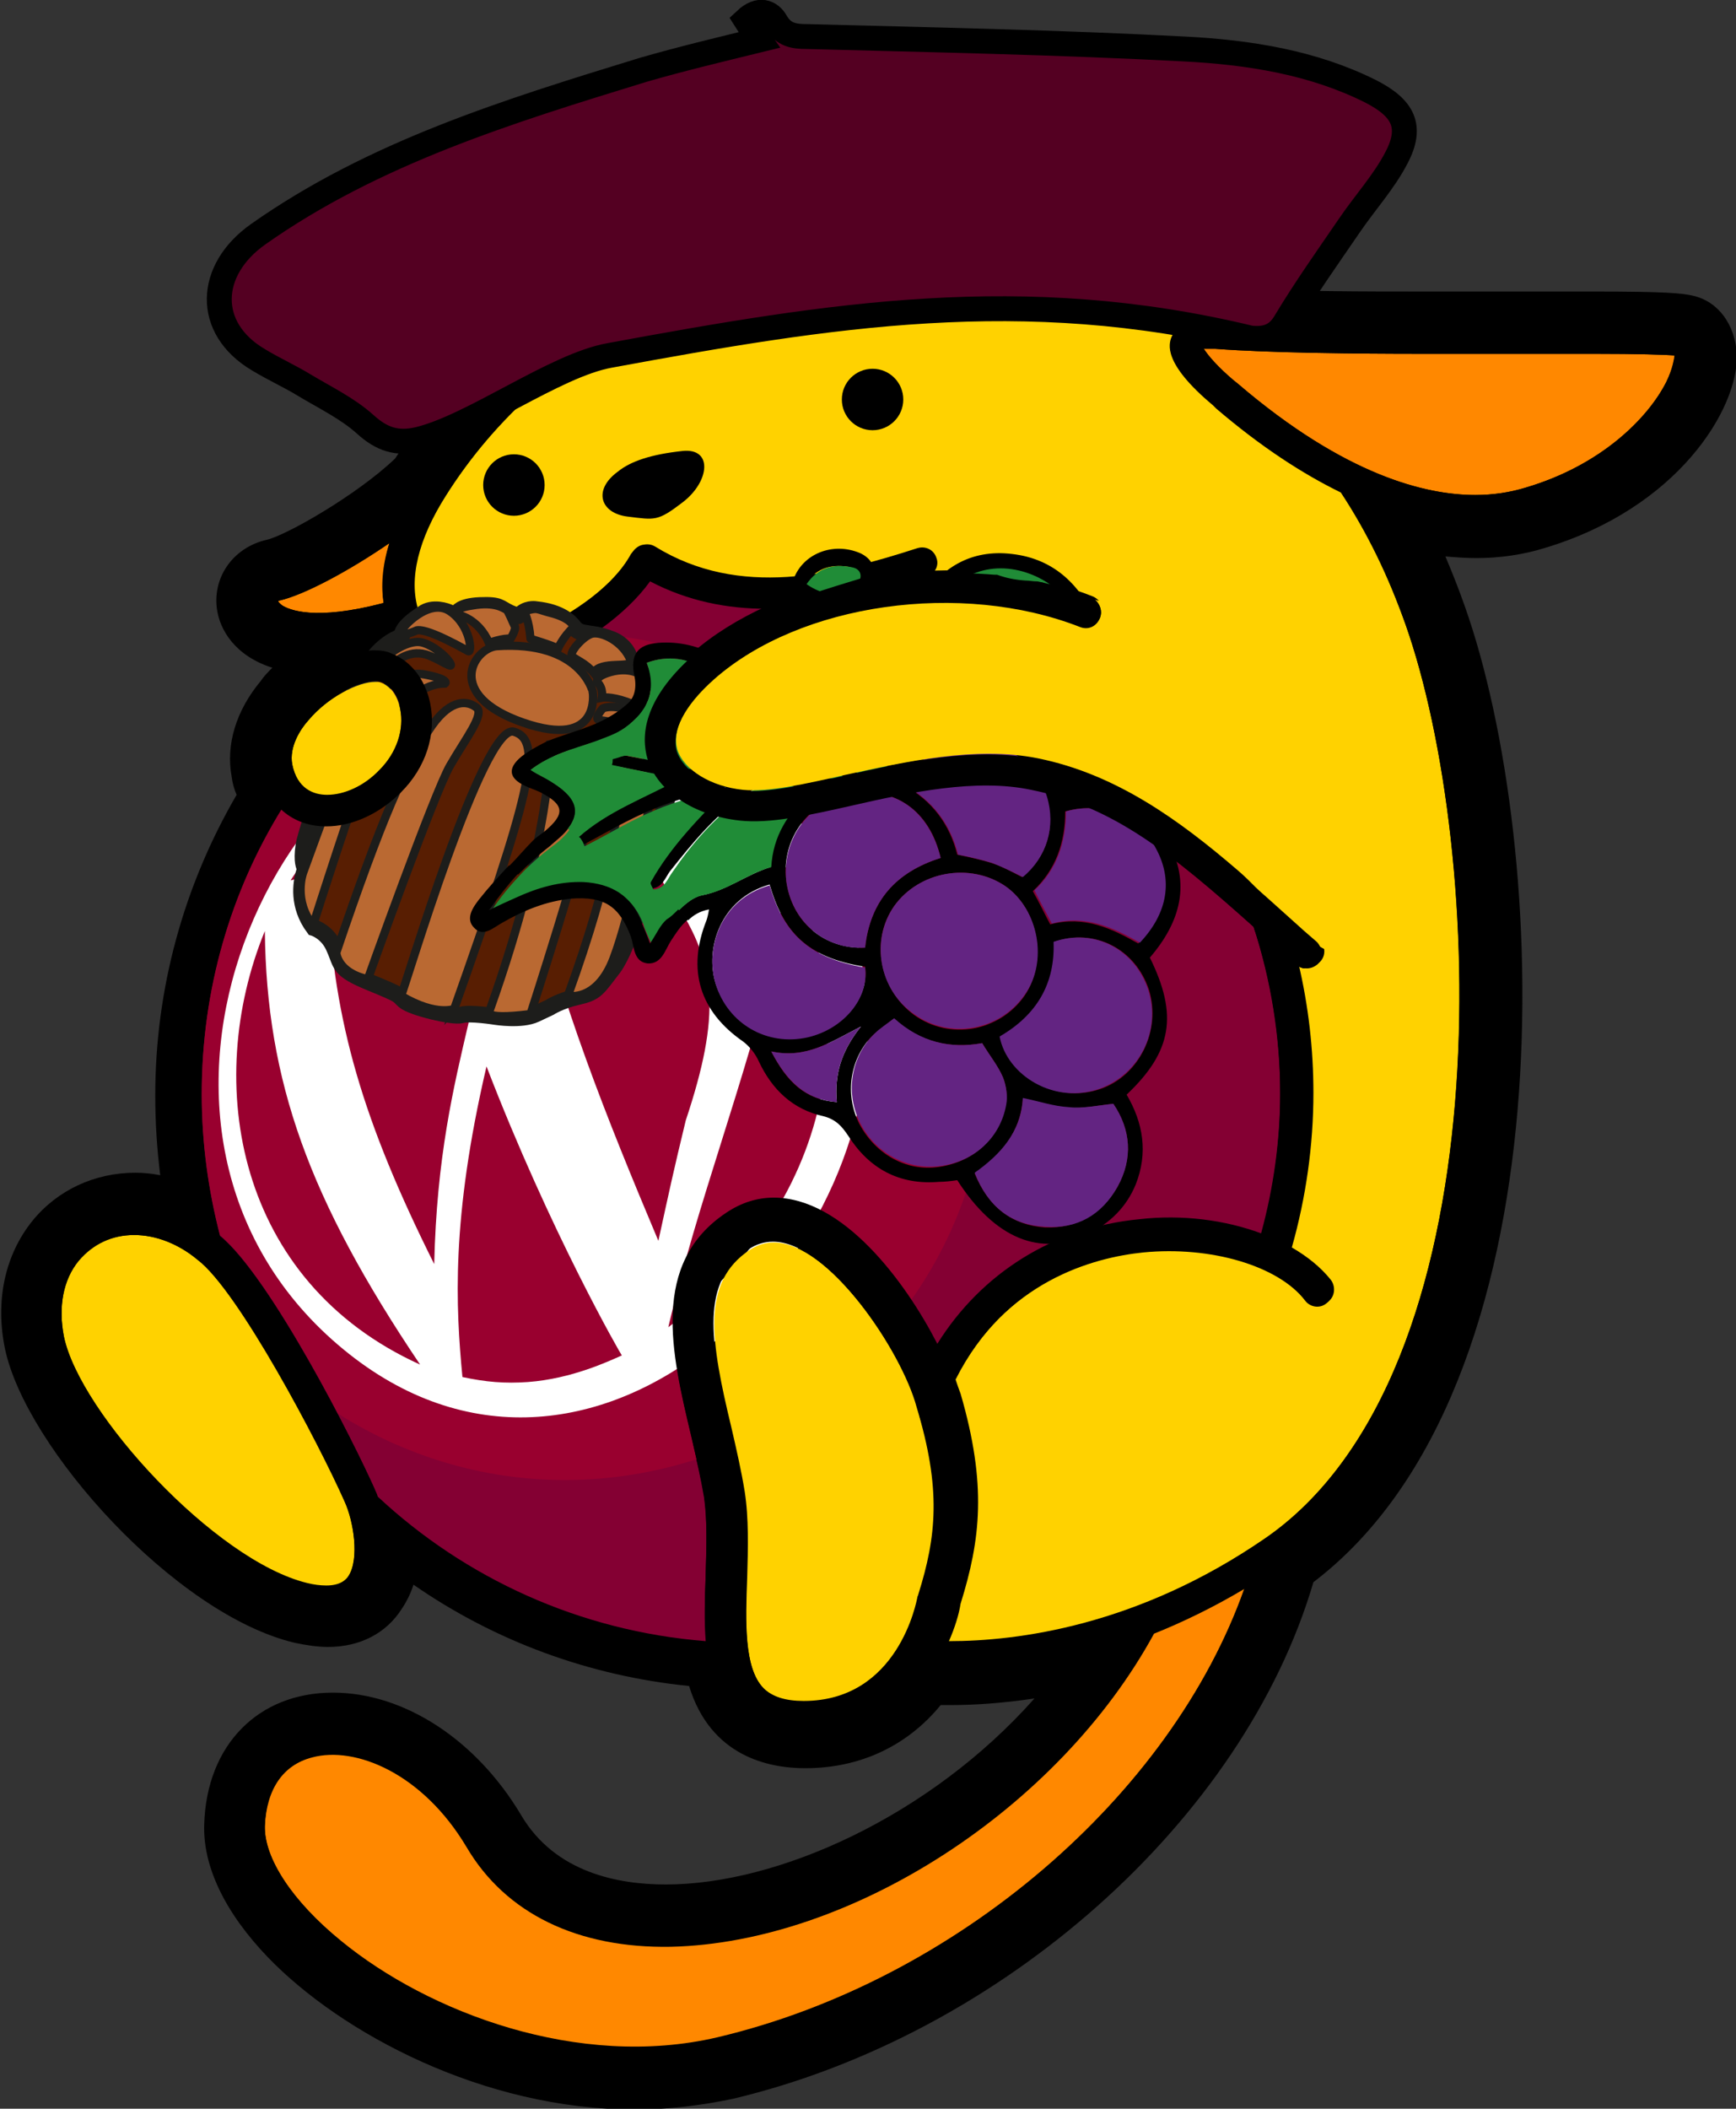 <?xml version="1.0" encoding="utf-8"?>
<!-- Generator: Adobe Illustrator 19.2.1, SVG Export Plug-In . SVG Version: 6.00 Build 0)  -->
<svg version="1.1" id="Layer_1" xmlns="http://www.w3.org/2000/svg" xmlns:xlink="http://www.w3.org/1999/xlink" x="0px" y="0px"
	 viewBox="0 0 209.1 253.9" style="enable-background:new 0 0 209.1 253.9;" xml:space="preserve">
<rect x="0" y="0" width="209.1" height="253.9" fill="#333333" stroke="none"/>
<style type="text/css">
	.st0{fill:#005683;}
	.st1{fill:#840033;}
	.st2{fill:#99002F;}
	.st3{fill:#FFFFFF;}
	.st4{fill:#FFD200;}
	.st5{fill:#FF8800;}
	.st6{fill:#581E02;stroke:#1D1D1B;stroke-width:2;stroke-miterlimit:10;}
	.st7{fill:#BA6932;stroke:#1D1D1B;stroke-miterlimit:10;}
	.st8{fill:#540022;stroke:#000000;stroke-width:3;stroke-miterlimit:10;}
	.st9{fill:#208C37;}
	.st10{fill:#632482;}
</style>
<path d="M203.9,35.6c-1.3-0.3-3.4-0.5-11.9-0.5c-2.7,0-5.9,0-9.2,0c-3.7,0-7.7,0-11.7,0c-6.4,0-15.4,0-21.7-0.4
	c-10.2-7.4-22-11.4-35-11.8c-28.2-0.9-53.2,11.3-66.8,32.3C43,59.6,34.4,64.5,32.1,65c-3.9,0.9-6.4,4.3-6,8.1
	c0.3,2.8,2.3,5.9,6.7,7.3c-0.5,0.5-1,1-1.4,1.6c-3,3.6-4.2,7.7-3.5,11.5c0.1,0.8,0.3,1.5,0.6,2.2c-6.4,11-9.8,23.4-9.8,36.2
	c0,3.2,0.2,6.4,0.6,9.6c-1-0.2-2-0.3-3-0.3c-4.9,0-9.4,2.1-12.4,5.8c-3.3,4.1-4.5,9.6-3.3,15.4c2.5,11.9,20.5,32,34.9,35.4
	c1.4,0.3,2.8,0.5,4,0.5c3.8,0,7-1.6,8.9-4.6c0.6-0.9,1.1-1.9,1.4-2.9c9.8,6.8,21.2,11,33.2,12.2c2.6,8.5,9.6,9.9,14,9.9
	c6.6,0,12.3-2.7,16.3-7.6c0.4,0,0.7,0,1.1,0c2.8,0,6.2-0.2,10.2-0.8c-12.6,14.2-30.9,22.4-44.4,22.4c0,0,0,0,0,0
	c-5.7,0-13.3-1.4-17.4-8.3c-5.4-9.1-14.1-14.8-22.7-14.8c-9,0-15.2,6.3-15.5,15.8c-0.2,5.1,2.5,10.7,7.7,16.1
	c8.8,9.1,25.9,18.3,44.2,18.3c4,0,8-0.5,11.8-1.3c32.4-7.7,61.5-33.6,69.9-62.2c31-23.6,28.5-88.7,18.2-117.6c-0.7-2-1.5-4-2.3-5.9
	c1.2,0.1,2.5,0.2,3.7,0.2c2.8,0,5.6-0.4,8.2-1.2c16.1-4.8,23.4-16.8,23.2-23.3C209,39.1,207,36.3,203.9,35.6z"/>
<g>
	<path class="st0" d="M35.8,169.2c-1.6-3-3.4-6-5.1-8.8C32.2,163.5,33.9,166.4,35.8,169.2z"/>
	<path class="st1" d="M151,111.6c-10-9-16.9-14.5-26.8-16.5c-6.7-1.4-14.6,0.4-21.6,1.9c-5.3,1.2-9.9,2.2-13.5,1.8
		c-5.5-0.6-9.8-3.5-11.1-7.4c-0.9-2.7-0.6-7.1,5.5-12.5c2.5-2.2,5.6-4.1,8.9-5.6c-4.8,0-9.5-0.9-14.1-3.3
		c-5.9,8.2-20.8,14.1-25.4,12.1c-1-0.5-2.2-1.2-3.2-2.3c-0.1,0.1-0.2,0.2-0.3,0.2c1.2,1.1,2.1,2.7,2.5,4.6c0.8,3.8-0.5,7.8-3.5,10.8
		c-2.6,2.6-5.9,4.1-9,4.1c-2.2,0-4-0.8-5.4-2.1c-6.2,10-9.7,21.8-9.7,34.4c0,5.9,0.8,11.6,2.2,17c6.2,5.1,16.3,25.3,18.6,30.4
		c0.1,0.3,0.3,0.6,0.4,1C56,190,69.8,196.4,85,197.6c-0.2-2.5-0.1-5.2,0-7.9c0.1-3.3,0.2-6.6-0.2-9.4c-0.4-2.3-0.9-4.7-1.6-7.3
		c-2.3-9.6-4.9-20.5,4.3-26.7c1.8-1.2,3.7-1.8,5.7-1.8c8.3,0,15.8,10,19.7,17.6c5.3-8.6,14-14,24.3-15c5.2-0.5,10.4,0.1,14.7,1.7
		c1.5-5.5,2.3-11.2,2.3-17C154.2,124.9,153.1,118.1,151,111.6z"/>
</g>
<g>
	<path class="st2" d="M108.1,95.8c-1.9,0.4-3.7,0.8-5.5,1.2c-5.3,1.2-9.9,2.2-13.5,1.8c-5.5-0.6-9.8-3.5-11.1-7.4
		c-0.9-2.7-0.6-7.1,5.5-12.5c0.1-0.1,0.2-0.1,0.3-0.2c-3.9-1.3-8.1-2.1-12.3-2.4c-6.8,4.6-15.3,7.2-18.6,5.7c-1-0.5-2.2-1.2-3.2-2.3
		c-0.1,0.1-0.2,0.2-0.3,0.2c1.2,1.1,2.1,2.7,2.5,4.6c0.8,3.8-0.5,7.8-3.5,10.8c-2.6,2.6-5.9,4.1-9,4.1c-2.2,0-4-0.8-5.4-2.1
		c-6.2,10-9.7,21.8-9.7,34.4c0,5.9,0.8,11.6,2.2,17c4.1,3.4,10.1,13.6,14.2,21.5c7.9,5,17.3,8,27.3,8c5.6,0,10.9-0.9,15.9-2.5
		c-0.2-0.9-0.4-1.8-0.6-2.7c-2.3-9.6-4.9-20.5,4.3-26.7c1.8-1.2,3.7-1.8,5.7-1.8c6.4,0,12.3,5.9,16.4,12.1
		c5.9-8.3,9.3-18.4,9.3-29.4C119,115.4,114.9,104.5,108.1,95.8z"/>
</g>
<path class="st3" d="M63.6,166.4c-2.8,0.2-5.1,0-7.9-0.6c-0.8-8.4-1.4-19,2.9-37.4c7.7,20,16.2,34.7,16.3,34.8
	C73.3,163.9,68.9,166,63.6,166.4 M50.6,164.3c-22.1-10-26.2-33.9-18.7-52.2C32.1,130.2,37.2,144.4,50.6,164.3 M80.5,159.8
	c3.5-15.1,9.3-29.6,12.8-44.7c0.7-2.9,1.2-7.5,0.2-12.6C103.7,118.5,102.5,143.3,80.5,159.8 M35,106c10-15.4,29.1-27.9,50-12.5
	c-0.1,0-13.4,0.6-3.8,14.9c5.2,7.7,5.6,13.9,1.4,26.5c-1.5,6.2-1.9,8.1-3.3,14.5c-6.4-15.2-11.6-28.2-15.7-44.8
	c3.6-0.5,7.7-1.1,5.6-3.5c-0.3-0.3-19.3,1.6-19.5,1.6c-1.5,0.2-1.7,2-1.7,2c-0.2,1.4,0.1,1.3,4.2,1.1c1.1,5.9,1.6,8.5,4.3,17.1
	c-1.9,8.1-3.9,16.4-4.2,29.3C43.7,135,40.2,123,39.5,108c1.2-0.7,2.9-0.5,4-1.6c0.7-0.8,1.1-2.5,0.2-2.7
	C40.4,103.1,37.9,105.4,35,106 M65.1,83.3C32.3,86,11,135.4,40,161.3c29.4,26.2,65.7-7.7,64.5-39.1C103.5,97.8,83.3,82.4,65.1,83.3"
	/>
<path class="st4" d="M111.2,171.9c0-0.1,0-0.2-0.1-0.2c-0.2-0.7-0.4-1.4-0.6-2.2c-1.8-6.7-10.6-19.9-17.3-19.9c-1,0-2,0.3-2.9,0.9
	c-5.9,3.9-4.7,11-2.2,21.4c0.6,2.6,1.2,5.2,1.6,7.7c0.5,3.2,0.4,6.8,0.3,10.3c-0.2,5.4-0.4,11,2,13.4c1,1.1,2.6,1.6,4.9,1.6
	c0.7,0,1.3,0,1.9-0.1c0.2,0,0.4-0.1,0.5-0.1c0.4-0.1,0.8-0.1,1.2-0.2c0.2,0,0.3-0.1,0.5-0.1c0.4-0.1,0.8-0.3,1.2-0.4
	c0.1,0,0.2-0.1,0.3-0.1c0.5-0.2,0.9-0.5,1.3-0.7c0,0,0.1-0.1,0.1-0.1c0.4-0.2,0.7-0.5,1.1-0.8c0.1-0.1,0.2-0.2,0.3-0.2
	c0.3-0.2,0.5-0.5,0.8-0.7c0.1-0.1,0.2-0.2,0.3-0.3c0.3-0.3,0.5-0.6,0.8-0.9c0,0,0.1-0.1,0.1-0.1c0.3-0.3,0.5-0.7,0.8-1.1
	c0.1-0.1,0.1-0.2,0.2-0.3c0.2-0.3,0.3-0.5,0.5-0.8c0.1-0.1,0.1-0.2,0.2-0.4c0.1-0.2,0.2-0.4,0.3-0.6c0.1-0.1,0.1-0.3,0.2-0.4
	c0.1-0.2,0.2-0.4,0.2-0.5c0.2-0.4,0.3-0.7,0.4-1.1c0,0,0,0,0-0.1c0.1-0.2,0.2-0.5,0.2-0.7v0c0.3-0.9,0.4-1.6,0.4-1.7
	c0-0.1,0-0.2,0.1-0.3c1.9-5.9,2.6-10.9,1.1-18.2C111.5,173.2,111.4,172.6,111.2,171.9z"/>
<path class="st5" d="M171.1,42.6c-7.4,0-18.1-0.1-24.7-0.6c-0.6,0-1.1,0-1.4,0c0.5,0.8,1.7,2.2,3.6,3.8l0.5,0.4
	c13,11.1,22.7,13.4,28.6,13.4c0,0,0,0,0,0c2.1,0,4.1-0.3,6.1-0.9c9.1-2.7,14.7-8.4,16.9-12.7c0.8-1.6,1-2.7,1-3.2
	c-1.2-0.1-4.5-0.2-9.6-0.2c-2.7,0-5.9,0-9.2,0C179.1,42.6,175.1,42.6,171.1,42.6z"/>
<path class="st4" d="M9.5,151.7c-1.9,2.3-2.5,5.6-1.8,9.2c1.9,9.2,18.2,27,29.3,29.7c0.8,0.2,1.6,0.3,2.3,0.3c1.7,0,2.4-0.7,2.7-1.2
	c1.3-2.1,0.6-6.6-0.5-9c-3.1-7-12.8-25.4-17.7-29.1c-2.5-1.9-5.1-2.9-7.7-2.9C13.5,148.7,11.2,149.7,9.5,151.7z"/>
<path class="st5" d="M149.9,191.3c-3.7,2.2-7.4,4-10.9,5.4c-11.5,21.1-36.5,37.2-58.2,37.7c-11.2,0.2-19.9-4-24.6-12
	c-5.3-8.9-13.4-12.2-18.6-10.8c-3.5,0.9-5.5,3.8-5.7,8.3c-0.1,3.9,3.3,9.1,9.2,13.9c10.6,8.6,28.7,15.6,45.3,11.6
	C115.2,238.5,141.1,216.2,149.9,191.3z"/>
<path class="st5" d="M33.7,72.3c-0.2,0-0.2,0.1-0.2,0.1c0,0,0.1,0.2,0.5,0.5c0.8,0.5,3.8,1.9,12.2-0.3c-0.3-1.9-0.2-4.4,0.7-7.2
	C42,68.7,36.5,71.6,33.7,72.3z"/>
<path class="st4" d="M169.3,75.2c-2.1-5.9-4.6-11.3-7.6-16.1c-4.5-2.2-9.5-5.4-15-10.1l-0.4-0.4c-6.1-5.1-5.3-7.4-5-8.2
	c0.2-0.6,0.6-1.1,1.2-1.5c-8.3-5.3-17.8-8.3-28.2-8.6c-25.8-0.8-48.5,10.2-60.6,29.4c-3.3,5.2-4.5,10-3.3,13.8
	c0.8,2.8,2.8,4.4,4.1,5.1c2.4,1,17.3-4.1,21.7-12.1c0.2-0.4,0.7-0.8,1.2-0.9c0.5-0.1,1-0.1,1.5,0.2c10.2,6.3,21.7,3.4,31.6,0.2
	c1-0.3,2,0.2,2.3,1.2c0.2,0.5,0.1,1.1-0.2,1.5c6.6-0.2,13.2,0.8,19,3.1c1,0.4,1.4,1.5,1.1,2.4c-0.4,1-1.5,1.4-2.4,1.1
	c-14.3-5.6-33.7-2.9-44.1,6.3c-3.6,3.1-5.1,6.2-4.4,8.6c0.8,2.4,4,4.4,7.9,4.8c3,0.3,7.5-0.7,12.3-1.8c7.4-1.6,15.7-3.5,23.2-2
	c12.1,2.5,20.1,9.7,32.2,20.7l1.5,1.3c0.8,0.7,0.8,1.9,0.1,2.6c-0.4,0.4-0.9,0.6-1.4,0.6c-0.4,0-0.8-0.2-1.2-0.4
	c1.2,5.1,1.8,10.3,1.8,15.6c0,6.3-0.9,12.6-2.6,18.6c1.9,1.1,3.5,2.4,4.7,3.9c0.6,0.8,0.5,2-0.3,2.6c-0.8,0.6-2,0.5-2.6-0.3
	c-3.2-4.2-11.4-6.6-19.5-5.8c-5.9,0.6-16.7,3.4-22.8,15.5c0.2,0.6,0.4,1.2,0.6,1.7c3.2,11,2.4,17.6,0,25.3c-0.2,1.3-0.7,2.9-1.4,4.5
	c8.2,0,22.7-1.8,38.1-12.4C181.3,165.3,178.8,102.1,169.3,75.2z"/>
<path d="M203,39.2c-0.9-0.2-3.1-0.4-11-0.4c-2.7,0-5.9,0-9.2,0c-3.8,0-7.8,0-11.8,0c-6.9,0-16.5-0.1-23-0.5
	c-9.7-7.3-21.1-11.3-33.8-11.7c-27.1-0.8-50.9,10.7-63.7,30.9c-4.9,4.9-14.4,10.3-17.6,11c-1.5,0.3-2.6,1.3-3,2.6
	c-0.4,1.3,0,2.8,1.1,3.9c1,1,3.1,2.3,7.3,2.3c2.3,0,5.2-0.4,8.8-1.4c1.4,3.1,3.7,5.1,5.7,5.9c4.6,2,19.5-3.9,25.4-12.1
	c4.6,2.4,9.3,3.3,14.1,3.3c-3.3,1.5-6.4,3.4-8.9,5.6c-6.1,5.4-6.3,9.8-5.5,12.5c1.2,3.9,5.6,6.8,11.1,7.4c3.6,0.4,8.2-0.6,13.5-1.8
	c7-1.6,15-3.3,21.6-1.9c9.9,2,16.8,7.6,26.8,16.5c2.2,6.5,3.3,13.3,3.3,20.2c0,5.8-0.8,11.5-2.3,17c-4.3-1.6-9.5-2.3-14.7-1.7
	c-10.3,1-19,6.5-24.3,15c-3.9-7.6-11.4-17.6-19.7-17.6c-2,0-3.9,0.6-5.7,1.8c-9.2,6.1-6.6,17-4.3,26.7c0.6,2.6,1.2,5,1.6,7.3
	c0.4,2.8,0.3,6.1,0.2,9.4c-0.2,6.4-0.4,13.1,3.4,17c2,2,4.8,3.1,8.4,3.1c7.5,0,12.3-3.9,15.2-8.3c0.7,0,1.4,0,2.1,0
	c4.8,0,11.6-0.6,19.4-3c-11.7,18.1-33.6,31.6-52.8,32c-6.9,0.1-16.2-1.5-21.3-10.1c-6.2-10.5-16.2-14.2-22.8-12.5
	c-5.2,1.3-8.3,5.6-8.5,11.8c-0.2,5.1,3.7,11.3,10.5,16.9c9,7.4,23.3,13.6,37.8,13.6c3.6,0,7.2-0.4,10.8-1.2
	c31.7-7.5,59.9-33,67.5-60.8c17.1-12.2,22.6-36.5,24.1-54.9c2-23.4-1.7-46.6-6.1-59.3c-1.6-4.5-3.4-8.6-5.5-12.5
	c4.2,1.4,7.7,1.8,10.4,1.8c0,0,0,0,0,0c2.5,0,4.9-0.3,7.1-1c14.6-4.4,20.7-15.1,20.5-19.7C205.3,40.8,204.4,39.6,203,39.2z
	 M46.2,72.6c-8.3,2.2-11.4,0.8-12.2,0.3c-0.4-0.3-0.5-0.5-0.5-0.5c0,0,0.1-0.1,0.2-0.1c2.8-0.6,8.3-3.5,13.2-6.9
	C46.1,68.2,46,70.6,46.2,72.6z M110.6,192c0,0.1-0.1,0.2-0.1,0.3c-0.1,0.5-2.3,12.5-13.7,12.5c-2.2,0-3.8-0.5-4.9-1.6
	c-2.3-2.4-2.1-8-2-13.4c0.1-3.5,0.2-7.1-0.3-10.3c-0.4-2.5-1-5.1-1.6-7.7c-2.5-10.4-3.7-17.5,2.2-21.4c0.9-0.6,1.9-0.9,2.9-0.9
	c6.7,0,15.5,13.2,17.3,19.9C113.4,179.3,112.8,185,110.6,192z M86.4,245.3c-16.7,3.9-34.8-3-45.3-11.6c-5.9-4.8-9.3-10-9.2-13.9
	c0.1-4.4,2.2-7.4,5.7-8.3c5.3-1.4,13.3,1.9,18.6,10.8c4.7,7.9,13.4,12.2,24.6,12c21.7-0.4,46.7-16.6,58.2-37.7
	c3.5-1.4,7.2-3.2,10.9-5.4C141.1,216.2,115.2,238.5,86.4,245.3z M169.3,75.2c9.5,26.9,12.1,90.1-17.1,110.2
	c-15.4,10.6-29.9,12.4-38.1,12.4c0.7-1.6,1.2-3.2,1.4-4.5c2.4-7.7,3.2-14.4,0-25.3c-0.1-0.5-0.3-1.1-0.6-1.7
	c6.1-12.1,16.9-14.9,22.8-15.5c8.1-0.8,16.3,1.6,19.5,5.8c0.6,0.8,1.8,1,2.6,0.3c0.8-0.6,1-1.8,0.3-2.6c-1.2-1.5-2.8-2.8-4.7-3.9
	c1.7-6,2.6-12.3,2.6-18.6c0-5.3-0.6-10.5-1.8-15.6c0.3,0.3,0.8,0.4,1.2,0.4c0.5,0,1-0.2,1.4-0.6c0.7-0.8,0.6-1.9-0.1-2.6l-1.5-1.3
	C145,101.2,137,93.9,124.9,91.4c-7.4-1.5-15.8,0.3-23.2,2c-4.8,1.1-9.3,2.1-12.3,1.8c-3.9-0.4-7.1-2.3-7.9-4.8
	C80.9,88,82.4,85,86,81.8c10.4-9.2,29.8-11.9,44.1-6.3c1,0.4,2-0.1,2.4-1.1c0.4-1-0.1-2-1.1-2.4c-5.8-2.3-12.4-3.3-19-3.1
	c0.3-0.4,0.3-1,0.2-1.5c-0.3-1-1.4-1.5-2.3-1.2c-10,3.2-21.4,6.1-31.6-0.2c-0.4-0.3-1-0.3-1.5-0.2c-0.5,0.1-0.9,0.5-1.2,0.9
	c-4.3,7.9-19.3,13.1-21.7,12.1c-1.4-0.6-3.3-2.3-4.1-5.1c-1.1-3.8,0-8.5,3.3-13.8c12.1-19.2,34.7-30.2,60.6-29.4
	c10.4,0.3,19.9,3.3,28.2,8.6c-0.5,0.4-0.9,0.8-1.2,1.5c-0.3,0.8-1.1,3.1,5,8.2l0.4,0.4c5.5,4.7,10.5,7.9,15,10.1
	C164.6,64,167.2,69.3,169.3,75.2z M200.7,46c-2.2,4.4-7.8,10-16.9,12.7c-1.9,0.6-4,0.9-6.1,0.9c0,0,0,0,0,0
	c-5.9,0-15.7-2.3-28.6-13.4l-0.5-0.4c-1.9-1.6-3.1-3-3.6-3.8c0.3,0,0.8,0,1.4,0c6.6,0.5,17.2,0.6,24.7,0.6c4,0,8,0,11.8,0
	c3.3,0,6.4,0,9.2,0c5.1,0,8.4,0.1,9.6,0.2C201.6,43.3,201.5,44.3,200.7,46z"/>
<path d="M74.4,56.8c-3,2.2-2.1,5,1.2,5.4c3.3,0.4,3.6,0.6,6.6-1.7c3.3-2.5,3.7-6.6,0-6.2C78.5,54.7,76,55.5,74.4,56.8z"/>
<circle cx="61.9" cy="58.4" r="3.7"/>
<circle cx="105.1" cy="48.1" r="3.7"/>
<path d="M39.4,194.6L39.4,194.6c-1,0-2-0.1-3.1-0.4c-12.6-3-29.9-22-32.1-32.5c-1-4.7-0.1-9.1,2.5-12.3c2.3-2.8,5.8-4.4,9.6-4.4
	c3.4,0,6.8,1.3,10,3.7c6.1,4.7,16.6,25.4,18.8,30.6c0.9,2.1,2.8,8.6,0.2,12.5C44.3,193,42.6,194.6,39.4,194.6z M16.2,148.7
	c-2.7,0-5,1.1-6.7,3.1c-1.9,2.3-2.5,5.6-1.8,9.2c1.9,9.2,18.2,27,29.3,29.7c0.8,0.2,1.6,0.3,2.3,0.3c1.7,0,2.4-0.7,2.7-1.2
	c1.3-2.1,0.6-6.6-0.5-9c-3.1-7-12.8-25.4-17.7-29.1C21.4,149.7,18.8,148.7,16.2,148.7z"/>
<g>
	<path class="st6" d="M37.8,111.7c0,0,1.7,0.5,2.5,2.5c0.9,2,0.4,2.5,4.3,4.1s3.2,1.4,4.1,2.2s5.9,2,6.9,1.7c1-0.3,4.1,0.2,4.1,0.2
		s3.1,0.5,4.8-0.3c1.7-0.8,1.7-0.8,1.7-0.8s1.2-0.8,3.4-1.3s2.3-0.9,4.3-3.5c1.9-2.6,4.4-11.2,5.1-14.8c0.7-3.6,3.2-10.2,1.3-14.3
		c0,0-0.3-0.5-0.2-1.6c0.1-1.1-0.6-3.9-3.8-5.2c0,0-0.3-0.1-0.4-0.9c0-0.8-0.7-2.1-2.2-2.7s-2.3-0.6-2.8-0.7
		c-0.5-0.1-1.2-0.1-1.7-0.7c-0.5-0.7-1.7-1.9-4.6-2.2c0,0-0.9-0.2-1.7,0.4c-0.8,0.5-0.2,0.5-1.5,0c-1.3-0.6-1.1-1-3.6-0.9
		c-2.4,0.1-2.7,0.9-2.7,0.9s-0.5,0.2-0.9,0s-2.1-0.8-3.3,0.1c-1.2,0.8-2.3,1.6-2.5,2.6l-0.1,0.2c0,0-2.3,0.6-4.2,3.8
		c-1.8,3.2-2,4.3-2,4.3s-5.2,15-5.5,17c-0.3,2,0.1,2.6,0.1,2.6s0.3-0.5-0.1,0.8C36.3,106.3,35.8,109,37.8,111.7z"/>
	<g>
		<path class="st7" d="M48.3,119.9c0.5-1,9.9-32.9,13.6-31.8c3.7,1.1,1.8,7.9-7.2,33.4C54.8,121.4,52.7,122.5,48.3,119.9z"/>
		<path class="st7" d="M66.3,89.6c0,0,0.2,10.9-7.3,32c0,0-1.4,1.3,4.9,0.5c0,0,6.5-20.1,6.9-23.5S72.1,88.8,66.3,89.6z"/>
		<path class="st7" d="M72.1,89.3c0,0,7.2,0.4-3.7,30.6c0,0,3.5,0.8,5.5-4.5s4-15.3,4.5-20.5S74.7,86.7,72.1,89.3z"/>
		<path class="st7" d="M72.6,85.3c0,0,1.6-0.9,5.8,1.3c4.2,2.2,2.6,4.8,1.1,12.7s1-4.3-0.4-7.9c-1.4-3.6-3.4-4.2-6.9-4.7
			C72.1,86.7,71.5,86.6,72.6,85.3z"/>
		<path class="st7" d="M72.5,84c0,0,0.2-1.1-0.5-1.8c0,0-0.6-0.7,1.6-1.3c2.2-0.6,3.5,0.3,3.5,0.3s3.1,1.3,2.9,5.4
			c0,0-2.6-1.4-4.5-2.1C73.5,83.8,72.5,84,72.5,84z"/>
		<path class="st7" d="M68.9,79c-0.4-0.4,1.3-2.4,2.4-2.7s3.8,0.9,4.7,3.3c0,0.9-3.6-0.1-4.5,1.4C70.5,79.8,69.4,79.5,68.9,79z"/>
		<path class="st7" d="M67.2,78.1c0,0,0.6-1.4,1.9-2.6c0,0-0.1-0.9-2.4-1.6c-2.4-0.6-1.7-0.8-3.6-0.3c0,0,0.6,0.9,0.8,3.3
			C63.8,76.9,66.6,77.7,67.2,78.1z"/>
		<path class="st7" d="M61.5,76.9c0,0,0.7-1.1,0.5-1.5c-0.2-0.4-0.8-1.9-1-2c-0.3-0.1-1.3-1-4.1-0.5c-2.7,0.4-1.8,1.1-1.8,1.1
			s2.5,0.4,3.8,3.4C58.9,77.4,60.6,76.8,61.5,76.9z"/>
		<path class="st7" d="M56.4,78.4c0.5,0.3,0.3-3.1-2.2-4.8s-5.9,2-5.9,2.5s1,0.2,1.9-0.2C50.7,75.8,52.1,76,56.4,78.4z"/>
		<path class="st7" d="M39.3,92.7l2.5-7.3c0,0,1.5-3,3.5-5.1c1.9-2.2,4-3.1,5.2-3c1.2,0.1,3.1,1.5,3.7,2.5c0.6,1-1.3-0.5-2.9-1
			c-2.2-0.6-3.7,0.9-4.9,1.8C45.1,81.5,42.7,83.5,39.3,92.7z"/>
		<path class="st7" d="M41.9,90.3l-5.4,14.8c0,0-1.2,3.3,1.2,6.3c0,0,5.8-18.2,6.7-19.7c0.9-1.5,4.1-9.4,9.2-9.4
			c0,0,0.7-0.5-2.5-1.1C48,80.7,45.1,82.8,41.9,90.3z"/>
		<path class="st7" d="M40.5,114.7c0,0,0.1,2.4,3.8,3.2c0,0,8-22.4,9.9-25.7c1.9-3.3,4.2-6.2,3.2-7s-3-1.2-5.4,2.2
			C49,91.7,45.9,98.7,40.5,114.7z"/>
		<path class="st7" d="M59.8,77.8C57,78.1,53.5,83.7,63,87s8.4-3.7,8.4-3.7S70,77.1,59.8,77.8z"/>
	</g>
</g>
<path class="st4" d="M35.2,92.1c0.6,3,2.6,3.7,4.2,3.7c2.1,0,4.5-1.1,6.3-3c2.1-2.1,3-4.9,2.5-7.4c-0.3-1.6-1.2-2.8-2.3-3.2
	c-0.2-0.1-0.4-0.1-0.7-0.1c-2,0-5.7,1.8-8.1,4.7C36.2,87.8,34.8,89.9,35.2,92.1z"/>
<path d="M39.3,99.5L39.3,99.5c-4.1,0-7.1-2.6-7.9-6.7c-0.5-2.7,0.5-5.7,2.7-8.4c2.9-3.5,7.5-6.1,11-6.1c0.8,0,1.5,0.1,2.1,0.4
	c2.3,0.9,4,3.1,4.6,5.9c0.8,3.8-0.5,7.8-3.5,10.8C45.7,98,42.4,99.5,39.3,99.5z M45.2,82c-2,0-5.7,1.8-8.1,4.7
	c-0.9,1.1-2.3,3.2-1.9,5.3c0.6,3,2.6,3.7,4.2,3.7c2.1,0,4.5-1.1,6.3-3c2.1-2.1,3-4.9,2.5-7.4c-0.3-1.6-1.2-2.8-2.3-3.2
	C45.7,82.1,45.5,82,45.2,82z"/>
<g id="X3sfHG_1_">
	<g>
		<path class="st8" d="M91.5,4.8c-0.7-1-1.2-1.6-1.7-2.4c1.6-1.5,3-1,3.7,0.3c0.9,1.5,2.1,1.7,3.7,1.7c15.2,0.4,30.3,0.7,45.5,1.5
			c7.7,0.4,15.4,1.6,22.4,5.1c3.9,2,5.1,4.2,3.1,8c-1.5,2.9-3.8,5.4-5.7,8.2c-2.6,3.8-5.3,7.6-7.7,11.6c-1,1.7-2.4,2.1-4.2,1.9
			c-27.4-6.6-50.6-2.8-77.2,2.1c-6.6,1.2-16.4,8.5-23,10.1c-2.6,0.6-4.4,0-6.4-1.8c-2.1-1.9-4.8-3.2-7.3-4.7c-1.8-1.1-3.8-2-5.6-3.1
			c-6.4-3.8-6.1-10.8,0-15.1C45,18.4,61.2,13.4,77.5,8.4C82,7.1,86.6,6,91.5,4.8z"/>
	</g>
</g>
<g>
	<g id="XMLID_1_">
		<g>
			<path d="M121.9,66.7c5.2,0.6,8.4,3.9,10.3,8.5c0.3,0.8,0.6,1.7,0.7,2.5c0.2,1.5-0.7,2.8-2,3.2c-1.4,0.4-2.6-0.3-3.3-1.8
				c-0.5-1.2-0.8-2.4-1.5-3.5c-1.8-3.1-4.4-4-8.2-2.7c2.9,1.6,5.9,3.1,6.4,6.7c0.5,3.5-1,6.1-4.2,8.2c4,1.5,6.5,4.1,7.9,8
				c5.4-0.9,9.9,0.6,12.6,5.4c2.9,5.1,1.6,9.8-2.1,14.1c3.4,6.9,2.7,11.3-2.8,16.5c2,3.4,2.6,7,1.1,10.8c-1.1,2.7-3.1,4.7-5.8,6
				c-5.7,2.8-11.2,0.5-15.7-6.5c-0.7,0.1-1.5,0.2-2.2,0.2c-4.8,0.4-8.4-1.6-10.9-5.5c-0.8-1.2-1.5-2-3-2.4c-3.7-0.8-6.2-3.2-7.8-6.6
				c-0.4-0.9-1.1-1.8-1.9-2.4c-5.2-3.6-6.8-8.6-4.4-14.6c0.1-0.3,0.2-0.7,0.3-1.3c-1.1,0.2-1.9,0.7-2.5,1.3l-1.2-1.2
				c0.9-0.8,1.8-1.6,2.8-1.8c3.1-0.6,5.4-2.5,8.3-3.4c0.2-3.7,2-6.5,4.9-9.1c-3.1-1-5.5-1.3-8,0.4c-3.6,2.5-6.3,5.8-9,9.2
				c-0.6,0.8-0.9,2-2.3,2.1c-0.1-0.4-0.3-0.7-0.3-0.9c2.4-4.3,5.8-7.8,9.3-11.3c-3,0.7-6.1,1.5-8.9,2.7c-2.9,1.2-5.6,2.8-8.4,4.3
				c-0.2-0.3-0.4-0.6-0.5-1c3.5-3.1,7.9-4.7,12.2-7c-2.7-0.6-5.5-1.1-8.2-1.7c0-0.2,0-0.5,0.1-0.7c0.6-0.1,1.2-0.5,1.8-0.4
				c2.7,0.5,5.3,1.1,8,1.7c0.7,0.2,1.5,0.7,2.2,0.6c3.1-0.2,6.2-0.5,9.8-0.8c-1.7-1.5-3.1-2.6-4.4-3.9c-1.3-1.3-3.5-1.6-4.3-3.6
				c1-1,1.8-0.3,2.4,0.2c2.6,2.2,5.3,4.4,7.7,6.8c1.3,1.2,2.4,2,4.7,1.7c-0.2-0.2-0.3-0.5-0.5-0.7l1.5-0.9c1,1.7,1.5,1.7,4.4,1.3
				c-0.4-2.1-0.7-4.2-1-6.3l1.6-0.3c0.2,1.2,0.7,2.4,1.1,3.7c1.6-1,3.1-1.9,4.3-2.6c-0.6-0.8-1.2-1.5-1.9-2.3l1.3-1
				c1.2,1.5,3,2.1,5,1.9c2.5-0.3,4.5-2.2,5-4.7c0.5-2.5-0.7-4.8-3.2-6c-1-0.5-2.2-0.7-3.3-1.1c-0.5-0.2-0.9-0.5-1.4-0.8
				c2.1-3.2,5.4-4.3,8.7-3c2.9,1.2,4.7,3.4,5.8,6.3c0.3,0.8,0.3,1.8,1.6,1.9c0.1-0.3,0.5-0.7,0.4-1c-0.7-3.7-2.6-6.8-6.1-8.5
				c-4.8-2.3-9.7-0.8-12.4,3.8c-0.8,1.3-1.6,2.4-3,3.1c-0.8,0.4-1.4,1.1-2,1.7c-0.7,0.7-1.1,1.4-1,2.3l-1.7,0.3
				c-0.4-2.7-0.9-5.3-1.3-7.9c-0.8,0.1-1.5,0.2-2.3,0.3l-0.1-1.7c0.7-0.1,1.3-0.5,1.9-1c0.9-0.9,0.7-1.9-0.5-2.2
				c-2.1-0.4-4-0.1-5.5,2l-1.4-0.6c1.1-3,4.7-4.5,8-3.1c1.3,0.6,1.8,1.6,1.9,3c0.2,2.1,0.4,4.3,0.6,6.8c1.8-1.3,3.5-2,4.6-3.8
				C113.2,68.4,116.9,66.1,121.9,66.7z M139.1,102.1c-1.7-3.2-5.9-5.8-10.8-4.4c0,3.7-1.1,7-3.9,9.6c0.8,1.4,1.4,2.7,2.1,4
				c4.1-1.1,7.4,0.5,10.6,2.3C140.6,109.9,141.2,105.9,139.1,102.1z M126,95.9c-1.1-3.5-4.4-6.3-7.9-6.6c-4-0.4-7.3,1.4-9.3,5.2
				c3.5,1.9,5.6,4.8,6.5,8.4c1.4,0.3,2.8,0.6,4.1,1c1.3,0.4,2.5,1.1,3.7,1.7C126.1,103.2,127.2,99.5,126,95.9z M121.1,106.7
				c-4.2-2.9-10.4-1.8-13.4,2.4c-2.9,4.1-1.8,10,2.4,13.1c4.3,3.1,10.3,2,13.3-2.3C126.2,115.8,125.1,109.5,121.1,106.7z
				 M113.3,103.3c-1.3-5.7-5.5-8.6-10.8-7.7c-5,0.8-8.4,5.3-7.8,10.4c0.6,4.9,4.5,8.3,9.5,8.1C104.8,108.5,107.9,105,113.3,103.3z
				 M138.4,119.2c-1.6-4.9-6.5-7.5-11.4-5.8c0.2,5-2,8.8-6.4,11.4c0.9,4.7,6.5,8.2,12,6.3C137.2,129.5,139.9,124.1,138.4,119.2z
				 M134.6,142.9c1.9-3.5,1.6-6.9-0.5-10c-1.9,0.2-3.7,0.6-5.4,0.5c-1.8-0.1-3.6-0.7-5.5-1.1c-0.3,4.1-2.7,6.8-5.8,9
				c1.7,4.1,4.5,6.2,8.5,6.5C129.7,147.9,132.7,146.2,134.6,142.9z M104.2,116.4c-7.2-1.1-9.9-4.4-11.5-9.9c-6,1.7-7.8,7.8-6.5,11.9
				c1.5,4.7,6.2,7.4,11.1,6.4C101.6,123.8,104.7,120.1,104.2,116.4z M120.8,129.7c-0.6-1.4-1.6-2.6-2.5-4.1
				c-3.8,0.7-7.4-0.1-10.7-2.9c-0.9,0.7-1.6,1.2-2.3,1.8c-2.6,2.4-3.8,6.8-1.8,10.8c1.9,3.6,5.6,5.8,9.6,5.2c4.1-0.6,7.3-3.4,8-7.4
				C121.4,132,121.2,130.7,120.8,129.7z M100.8,132.7c-0.3-3.3,0.5-6.1,2.9-9.1c-3.7,1.9-6.6,3.9-10.8,3
				C94.8,130.3,97,132.4,100.8,132.7z"/>
			<path class="st9" d="M125,69.5c3.5,1.7,5.3,4.8,6.1,8.5c0.1,0.3-0.3,0.7-0.4,1c-1.3-0.1-1.3-1.1-1.6-1.9c-1-2.9-2.8-5.1-5.8-6.3
				c-3.3-1.3-6.6-0.2-8.7,3c0.5,0.3,0.9,0.6,1.4,0.8c1.1,0.4,2.3,0.6,3.3,1.1c2.5,1.2,3.6,3.5,3.2,6c-0.4,2.5-2.4,4.4-5,4.7
				c-2,0.3-3.8-0.4-5-1.9c-0.4-0.4-0.7-0.9-0.9-1.5c-0.6-1.3-0.9-2.7-1.5-4.8c-1.3,1.3-2.1,2.2-3.1,3.2c-0.2-0.4-0.4-0.7-0.4-1.1
				c-0.1-0.8,0.3-1.6,1-2.3c0.6-0.6,1.3-1.3,2-1.7c1.3-0.7,2.2-1.8,3-3.1C115.3,68.7,120.2,67.2,125,69.5z M119.3,77.9
				c-1.8-1.4-3.8-1.9-6.2-1.2c-0.7,2.5-0.7,4.6,0.8,6.6c1,1.3,2.4,1.6,3.9,1.2c1.6-0.4,2.4-1.5,2.8-3
				C121.1,80,120.5,78.8,119.3,77.9z"/>
			<path d="M113.1,76.7c2.4-0.7,4.4-0.2,6.2,1.2c1.2,0.9,1.8,2.1,1.4,3.6c-0.4,1.5-1.3,2.7-2.8,3c-1.5,0.4-2.9,0.1-3.9-1.2
				C112.4,81.4,112.3,79.2,113.1,76.7z M117.9,79.3c-0.8-0.6-1.9-0.8-2.8-1.2c-0.2,0.2-0.5,0.4-0.7,0.5c0.3,1.1,0.3,2.3,0.8,3.2
				c0.3,0.5,1.3,0.9,1.9,0.8c0.6-0.1,1.4-0.8,1.6-1.5C118.8,80.7,118.4,79.7,117.9,79.3z"/>
			<path class="st9" d="M102.6,68.3c1.2,0.2,1.4,1.3,0.5,2.2c-0.5,0.5-1.2,0.8-1.9,1c-1.3,0.3-2.7-0.1-4.1-1.1
				C98.6,68.2,100.5,67.9,102.6,68.3z"/>
			<path d="M101.2,71.4l0.1,1.7c-1.3,0.2-2.6,0.4-4,0.6c0.1,1.2,0.2,2.3,0.4,3.5L96,77.4c-0.3-1.8-0.5-3.6-0.6-5.4
				c-0.1-0.8,0.1-1.6,0.3-2.3l1.4,0.6C98.5,71.3,100,71.7,101.2,71.4z"/>
			<path class="st9" d="M101.3,73.1c0.8-0.1,1.5-0.2,2.3-0.3c0.4,2.6,0.9,5.2,1.3,7.9c0.4,2.2,0.7,4.3,1.1,6.5
				c0.3,2.1,0.7,4.2,1,6.3c-2.9,0.4-3.4,0.4-4.4-1.3c-0.1-0.2-0.3-0.4-0.4-0.7c-2.6-4.5-3.9-9.3-4.6-14.3c-0.1-1.2-0.3-2.3-0.4-3.5
				C98.8,73.4,100.1,73.2,101.3,73.1z"/>
			<path d="M110.1,78.3c0.6,2.1,0.9,3.5,1.5,4.8c0.2,0.6,0.6,1,0.9,1.5l-1.3,1c-0.8-1-1.6-2-2.4-3c-1.3,1.4-1.4,2.8-1.2,4.3
				l-1.6,0.3c-0.4-2.2-0.7-4.4-1.1-6.5l1.7-0.3c0,0.4,0.2,0.7,0.4,1.1C108,80.5,108.8,79.6,110.1,78.3z"/>
			<path class="st10" d="M128.4,97.7c4.8-1.4,9.1,1.2,10.8,4.4c2.1,3.8,1.5,7.8-1.9,11.4c-3.2-1.8-6.5-3.4-10.6-2.3
				c-0.7-1.3-1.4-2.6-2.1-4C127.3,104.7,128.4,101.4,128.4,97.7z"/>
			<path class="st10" d="M118.2,89.3c3.5,0.3,6.8,3.1,7.9,6.6c1.1,3.6,0,7.3-2.9,9.7c-1.2-0.6-2.4-1.2-3.7-1.7
				c-1.3-0.4-2.6-0.7-4.1-1c-0.9-3.6-3-6.5-6.5-8.4C110.9,90.7,114.2,88.9,118.2,89.3z"/>
			<path d="M96,77.4l1.7-0.3c0.7,5,2.1,9.8,4.6,14.3c0.1,0.3,0.3,0.5,0.4,0.7l-1.5,0.9c-1.2-2-2-3.9-3.5-5
				c-4.1-2.8-8.5-5.3-12.9-7.6c-1.9-1-4.2-1.6-6.9-0.6c1.3,3.5,0,6-2.6,7.8c-1.1,0.8-2.4,1.2-3.7,1.7c-2.5,0.9-5.2,1.5-7.7,3.4
				c0.6,0.3,1,0.6,1.4,0.8c3.9,2,5,3.9,3.1,6.3c-0.5,0.7-1.3,1.3-2.2,2.1c-1.3,1-2.6,2.2-3.8,3.4l-1.1-1c1-1,1.9-2.1,2.9-3.1
				c0.4-0.4,0.9-0.7,1.4-1.1c2.5-2.1,2.4-3.2-0.5-4.7c-0.6-0.3-1.3-0.5-1.9-0.8c-1.9-0.9-2.1-2.1-0.4-3.5c0.9-0.7,2-1.3,3-1.8
				c1.9-0.8,3.9-1.3,5.8-2.1c1.4-0.6,2.8-1.4,3.9-2.4c1-0.8,1.2-2.1,0.9-3.5c-0.5-2.5,0.4-3.7,2.9-3.9c2.5-0.2,4.9,0.4,7.1,1.6
				c3.5,1.9,7,3.9,10.8,6c-0.1-0.9-0.2-1.6-0.3-2.3C96.6,81,96.3,79.2,96,77.4z"/>
			<path class="st9" d="M84.8,80.4c4.4,2.3,8.8,4.8,12.9,7.6c1.5,1.1,2.3,3,3.5,5c0.1,0.2,0.3,0.5,0.5,0.7c-2.3,0.3-3.4-0.4-4.7-1.7
				c-2.4-2.4-5.1-4.6-7.7-6.8c-0.6-0.5-1.4-1.2-2.4-0.2c0.8,2,3,2.3,4.3,3.6c1.3,1.3,2.8,2.4,4.4,3.9c-3.6,0.3-6.7,0.6-9.8,0.8
				c-0.7,0-1.5-0.5-2.2-0.6c-2.7-0.6-5.3-1.2-8-1.7c-0.5-0.1-1.2,0.3-1.8,0.4c0,0.2,0,0.5-0.1,0.7c2.7,0.6,5.5,1.1,8.2,1.7
				c-4.3,2.3-8.7,3.9-12.2,7l-1.3-1c1.8-2.4,0.8-4.2-3.1-6.3c-0.4-0.2-0.8-0.4-1.4-0.8c2.5-1.9,5.1-2.5,7.7-3.4
				c1.3-0.5,2.6-0.9,3.7-1.7c2.6-1.9,3.9-4.3,2.6-7.8C80.6,78.8,82.9,79.4,84.8,80.4z"/>
			<path class="st10" d="M107.7,109.1c3-4.2,9.1-5.3,13.4-2.4c4,2.8,5.2,9.1,2.3,13.1c-3,4.3-9,5.4-13.3,2.3
				C105.9,119.2,104.8,113.3,107.7,109.1z"/>
			<path class="st10" d="M102.5,95.6c5.3-0.9,9.4,2,10.8,7.7c-5.4,1.7-8.5,5.2-9.1,10.8c-4.9,0.3-8.9-3.2-9.5-8.1
				C94.2,100.9,97.5,96.5,102.5,95.6z"/>
			<path class="st10" d="M126.9,113.4c4.9-1.7,9.8,0.9,11.4,5.8c1.6,4.9-1.1,10.2-5.9,11.9c-5.4,1.9-11.1-1.6-12-6.3
				C124.9,122.2,127.1,118.4,126.9,113.4z"/>
			<path class="st9" d="M89.8,95.7c2.4-1.7,4.9-1.5,8-0.4c-2.9,2.5-4.7,5.4-4.9,9.1c-2.9,0.8-5.2,2.8-8.3,3.4
				c-1,0.2-1.9,0.9-2.8,1.8c-0.5,0.4-0.9,0.9-1.3,1.3c-0.8,0.7-1.2,1.7-2,2.9c-0.4-1.1-0.8-1.7-1-2.5c-1.2-3.2-3.6-4.7-7-4.9
				c-2.9-0.2-5.6,0.7-8.2,1.9c-0.9,0.4-1.7,0.8-3.2,1.5c1.1-1.7,2.3-3.1,3.5-4.4c1.2-1.3,2.5-2.4,3.8-3.4c1-0.7,1.7-1.4,2.2-2.1
				l1.3,1c0.2,0.3,0.4,0.6,0.5,1c2.8-1.4,5.5-3.1,8.4-4.3c2.8-1.2,5.8-2,8.9-2.7c-3.5,3.6-6.9,7-9.3,11.3c-0.1,0.2,0.1,0.5,0.3,0.9
				c1.4-0.1,1.7-1.3,2.3-2.1C83.4,101.5,86.2,98.3,89.8,95.7z"/>
			<path class="st10" d="M134.1,132.9c2.1,3.1,2.4,6.6,0.5,10c-1.9,3.4-4.9,5.1-8.7,4.8c-4.1-0.2-6.9-2.4-8.5-6.5
				c3.1-2.2,5.6-4.9,5.8-9c2,0.4,3.7,1,5.5,1.1C130.4,133.5,132.2,133.1,134.1,132.9z"/>
			<path class="st10" d="M92.7,106.6c1.6,5.4,4.3,8.7,11.5,9.9c0.5,3.7-2.6,7.4-6.9,8.4c-4.9,1.1-9.6-1.6-11.1-6.4
				C84.9,114.3,86.7,108.3,92.7,106.6z"/>
			<path class="st10" d="M118.3,125.6c0.9,1.5,1.9,2.7,2.5,4.1c0.4,1,0.6,2.3,0.4,3.3c-0.7,4-3.9,6.9-8,7.4c-4,0.5-7.8-1.6-9.6-5.2
				c-2-4-0.8-8.4,1.8-10.8c0.6-0.6,1.4-1.1,2.3-1.8C110.9,125.5,114.5,126.3,118.3,125.6z"/>
			<path d="M81.7,109.5l1.2,1.2c-0.9,0.7-1.5,1.7-2.1,2.6c-0.7,1.1-1.1,2.8-2.8,2.7c-1.7-0.2-1.6-2-2-3.2c-1.4-3.7-3.2-4.9-7.2-4.6
				c-3,0.3-5.7,1.4-8.3,2.9c-1.1,0.6-2.3,1.8-3.4,0.6c-1.1-1.1-0.1-2.5,0.6-3.4c1.1-1.4,2.3-2.7,3.6-4.1l1.1,1
				c-1.2,1.3-2.3,2.7-3.5,4.4c1.4-0.7,2.3-1.1,3.2-1.5c2.6-1.2,5.3-2,8.2-1.9c3.3,0.2,5.8,1.6,7,4.9c0.3,0.7,0.6,1.4,1,2.5
				c0.8-1.2,1.2-2.2,2-2.9C80.8,110.4,81.2,110,81.7,109.5z"/>
			<path class="st10" d="M103.7,123.6c-2.4,3-3.2,5.8-2.9,9.1c-3.8-0.3-6-2.5-7.9-6.1C97.1,127.5,100,125.5,103.7,123.6z"/>
		</g>
		<g>
		</g>
	</g>
</g>
<g>
	<path class="st4" d="M170,104.6c-0.4-0.7-0.8-1.5-1.1-2.3c-0.7-2.2-0.7-4.3-1.7-6.4c-1.2-2.6-2.5-5.1-4.1-7.4
		c-3.2-4.8-7.4-7.8-11.9-11.4c-3.4-2.7-6.6-4.8-10.4-6.4c-1,1.5-2.8,2.4-5.1,1.6c-0.1,0-0.1,0-0.2-0.1c-0.6,0.2-1.2,0.3-1.9,0.3
		c-0.6,0-1.2-0.1-1.7-0.3c0.6,0.5,0.9,1.4,0.6,2.1c-0.4,1-1.5,1.4-2.4,1.1c-14.3-5.6-33.7-2.9-44.1,6.3c-3.6,3.1-5.1,6.2-4.4,8.6
		c0.8,2.4,4,4.4,7.9,4.8c3,0.3,7.5-0.7,12.3-1.8c7.4-1.6,15.7-3.5,23.2-2c9.4,1.9,17,7.4,24.1,13.5c3.2,2.7,7,8,10.9,9.7
		c0.1,0,0.1,0.1,0.2,0.1c2.3,1,9.8,1.5,11.5-0.8C173.2,111.8,171,106.6,170,104.6z"/>
	<path d="M158.6,113.4l-1.5-1.3C145,101.2,137,93.9,124.9,91.4c-7.4-1.5-15.8,0.3-23.2,2c-4.8,1.1-9.3,2.1-12.3,1.8
		c-3.9-0.4-7.1-2.3-7.9-4.8C80.9,88,82.4,85,86,81.8c10.4-9.2,29.8-11.9,44.1-6.3c1,0.4,2-0.1,2.4-1.1c0.3-0.8,0-1.6-0.6-2.1
		c-0.3-0.1-0.5-0.2-0.8-0.4c-0.4-0.1-0.8-0.1-1.1-0.3c-0.3-0.1-0.5-0.2-0.8-0.3c0,0-0.1,0-0.2-0.1c-0.1-0.1-0.3-0.1-0.4-0.2
		c-0.1,0-0.2,0-0.3-0.1c-0.2,0-0.4-0.1-0.5-0.2c0,0-0.1,0-0.1-0.1c-0.3-0.1-0.6-0.1-0.8-0.2c-0.1,0-0.1,0-0.2,0
		c-0.4-0.1-0.9-0.2-1.2-0.3c-0.2,0-0.4-0.1-0.6-0.1c-0.5,0-0.9-0.1-1.4-0.1c-1.3-0.1-2.3-0.3-3.4-0.7c-0.1,0-0.2,0-0.3,0
		c-5-0.4-10-0.2-15,0.1c-2.6,0.8-5.3,1.6-7.9,2.5c-4.8,1.6-9.6,3.7-13.4,7.1c-6.1,5.4-6.3,9.8-5.5,12.5c1.2,3.9,5.6,6.8,11.1,7.4
		c3.6,0.4,8.2-0.6,13.5-1.8c7-1.6,15-3.3,21.6-1.9c9.9,2,16.8,7.6,26.8,16.5c0.1,0.2,0.1,0.4,0.2,0.6c0.3,0.2,0.5,0.4,0.7,0.7
		c1.2,1.6,2.7,2.8,4.4,3.9c0-0.2-0.1-0.4-0.1-0.6c0.3,0.2,0.6,0.4,0.9,0.4c0.5-0.2,1-0.3,1.4-0.4c0.1-0.1,0.2-0.1,0.2-0.2
		C159.4,115.3,159.3,114.1,158.6,113.4z"/>
</g>
</svg>
